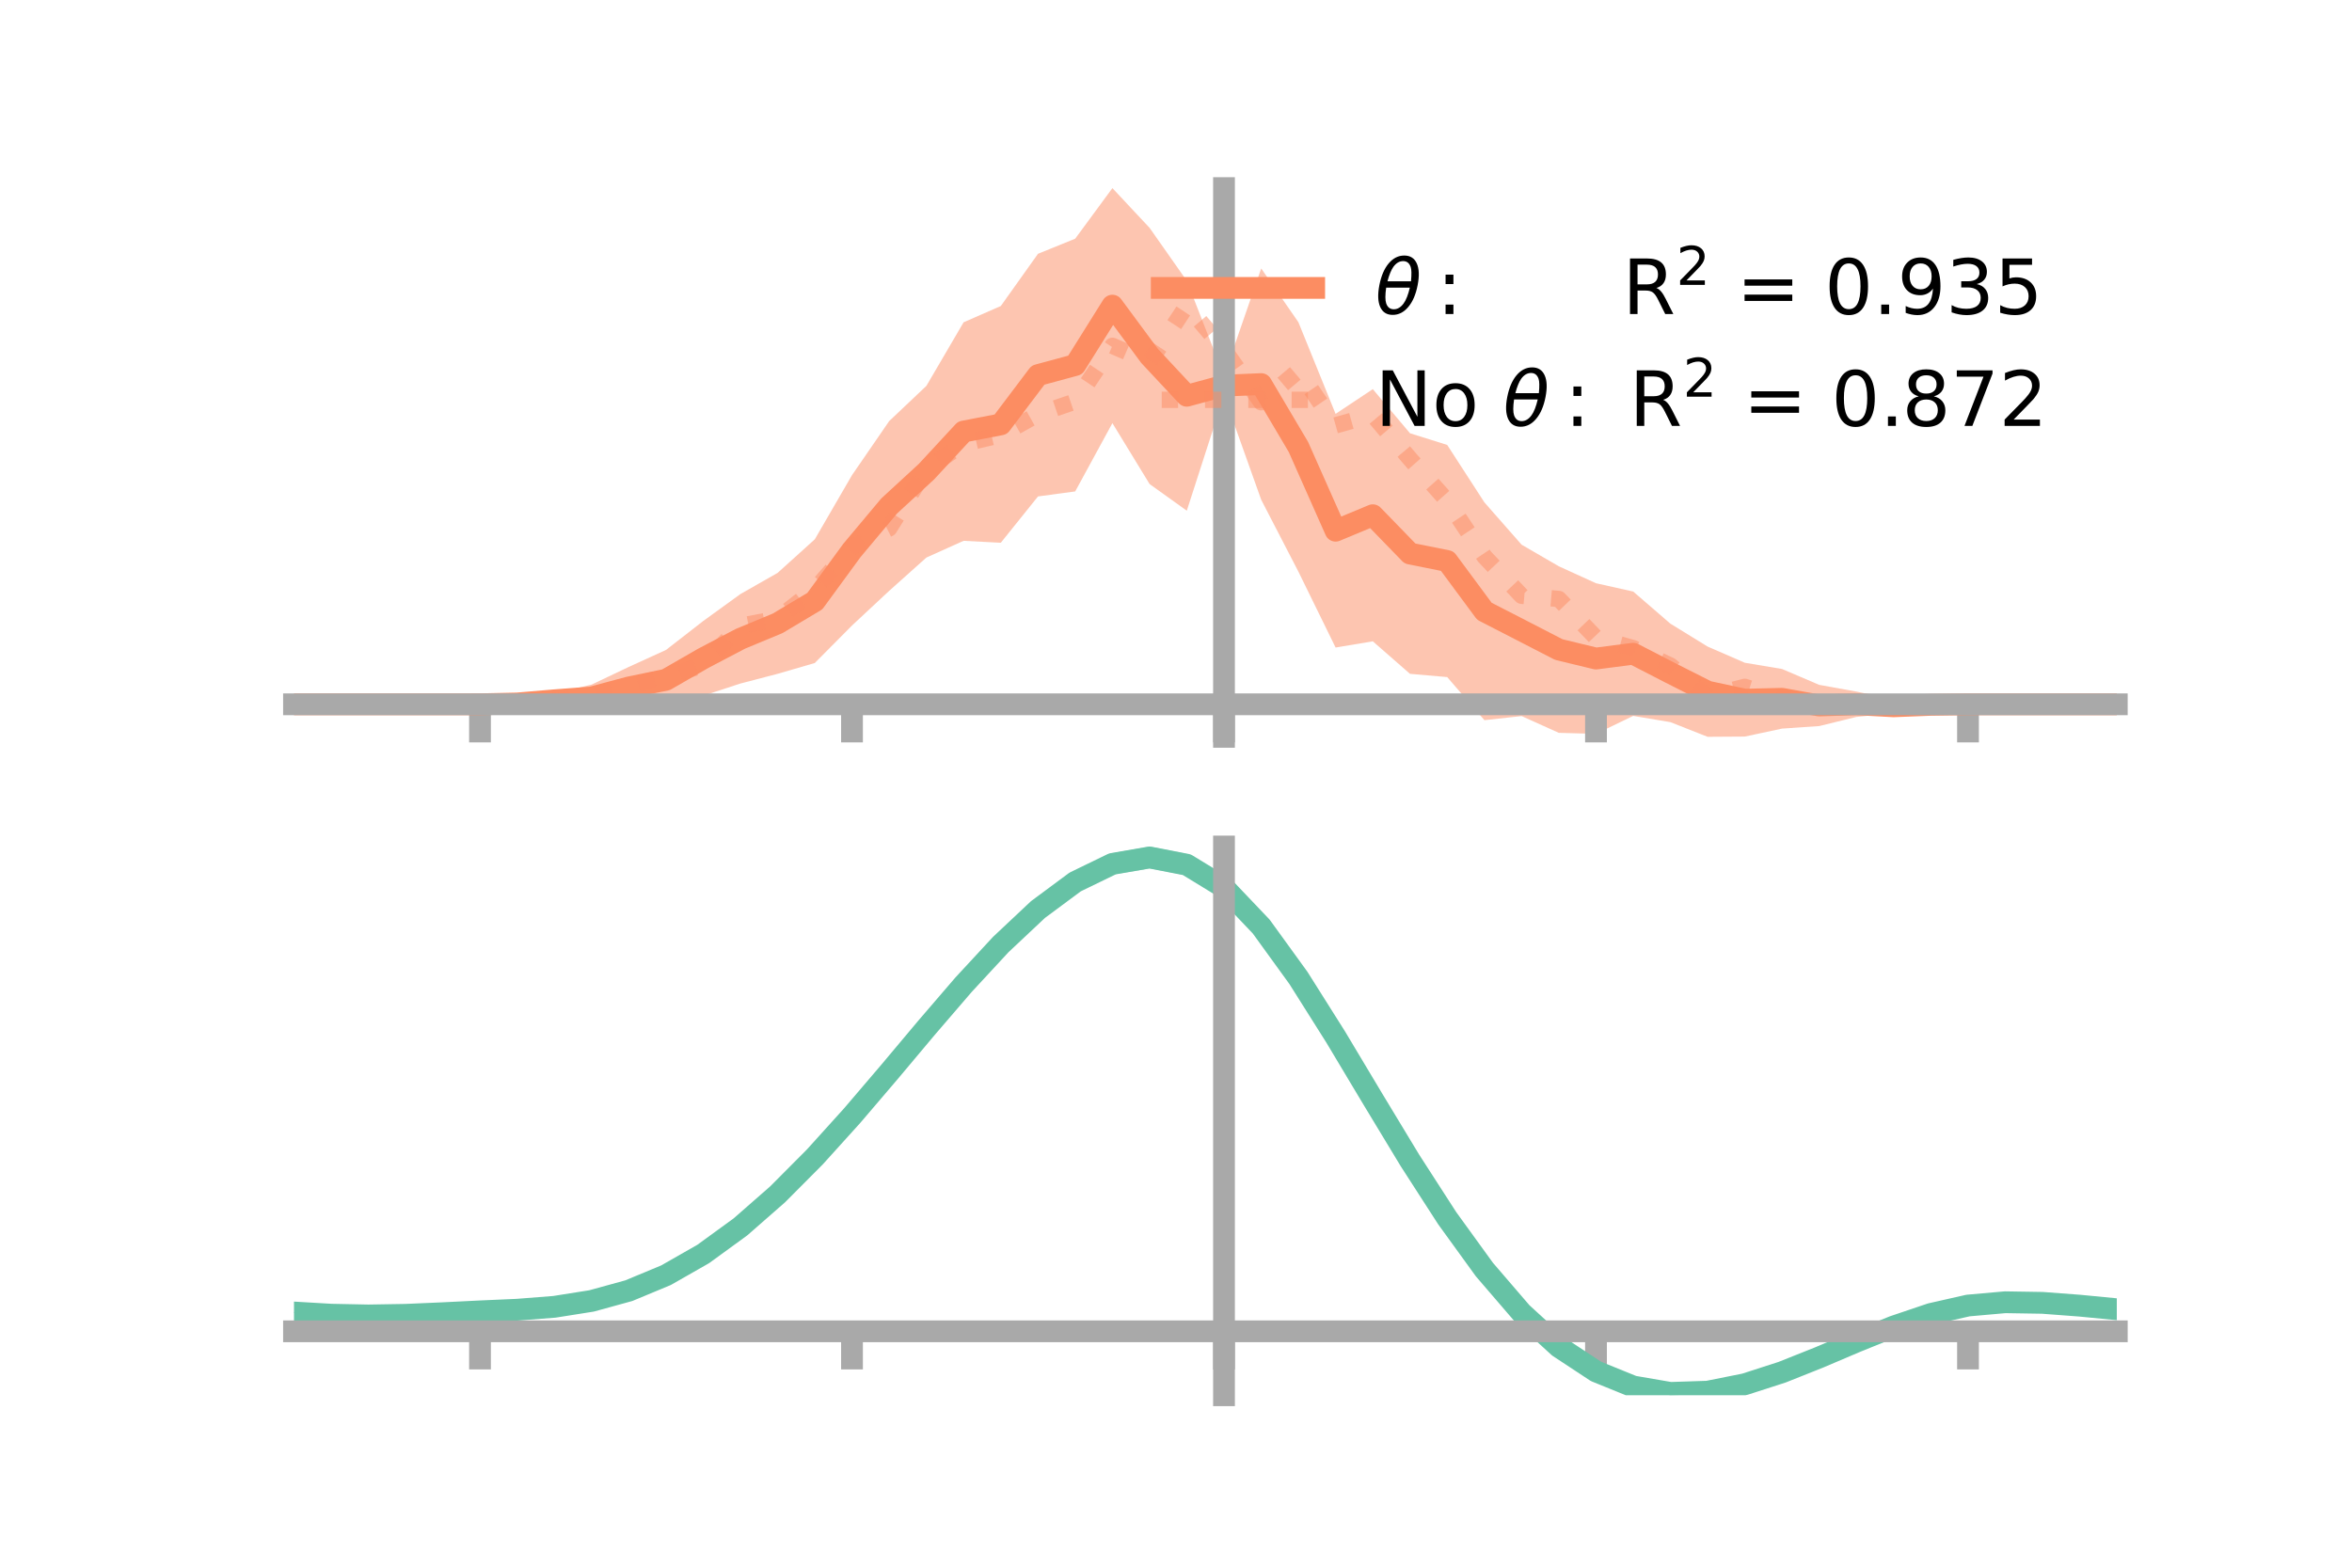 <?xml version="1.0" encoding="utf-8" standalone="no"?>
<!DOCTYPE svg PUBLIC "-//W3C//DTD SVG 1.1//EN"
  "http://www.w3.org/Graphics/SVG/1.1/DTD/svg11.dtd">
<!-- Created with matplotlib (https://matplotlib.org/) -->
<svg height="144pt" version="1.1" viewBox="0 0 216 144" width="216pt" xmlns="http://www.w3.org/2000/svg" xmlns:xlink="http://www.w3.org/1999/xlink">
 <defs>
  <style type="text/css">*{stroke-linecap:butt;stroke-linejoin:round;}</style>
 </defs>
 <g id="figure_1">
  <g id="patch_1">
   <path d="M 0 144 
L 216 144 
L 216 0 
L 0 0 
z
" style="fill:none;"/>
  </g>
  <g id="axes_1">
   <g id="patch_2">
    <path d="M 27 67.68 
L 194.4 67.68 
L 194.4 17.28 
L 27 17.28 
z
" style="fill:none;"/>
   </g>
   <g id="PolyCollection_1">
    <path clip-path="url(#p5d49314c14)" d="M 27 64.692 
L 27 64.692 
L 30.416 64.692 
L 33.833 64.692 
L 37.249 64.692 
L 40.665 64.692 
L 44.082 64.69 
L 47.498 64.394 
L 50.914 63.693 
L 54.331 62.883 
L 57.747 61.259 
L 61.163 59.701 
L 64.58 57.044 
L 67.996 54.569 
L 71.412 52.623 
L 74.829 49.537 
L 78.245 43.644 
L 81.661 38.677 
L 85.078 35.443 
L 88.494 29.604 
L 91.91 28.109 
L 95.327 23.312 
L 98.743 21.924 
L 102.159 17.28 
L 105.576 20.93 
L 108.992 25.795 
L 112.408 34.531 
L 115.824 24.657 
L 119.241 29.597 
L 122.657 38.017 
L 126.073 35.744 
L 129.49 39.797 
L 132.906 40.87 
L 136.322 46.144 
L 139.739 50.032 
L 143.155 52.016 
L 146.571 53.573 
L 149.988 54.336 
L 153.404 57.287 
L 156.82 59.39 
L 160.237 60.877 
L 163.653 61.448 
L 167.069 62.907 
L 170.486 63.526 
L 173.902 64.25 
L 177.318 64.52 
L 180.735 64.691 
L 184.151 64.692 
L 187.567 64.692 
L 190.984 64.692 
L 194.4 64.692 
L 194.4 64.692 
L 194.4 64.692 
L 190.984 64.692 
L 187.567 64.692 
L 184.151 64.692 
L 180.735 64.694 
L 177.318 64.963 
L 173.902 65.504 
L 170.486 65.854 
L 167.069 66.694 
L 163.653 66.926 
L 160.237 67.658 
L 156.82 67.68 
L 153.404 66.332 
L 149.988 65.759 
L 146.571 67.409 
L 143.155 67.314 
L 139.739 65.776 
L 136.322 66.151 
L 132.906 62.193 
L 129.49 61.895 
L 126.073 58.908 
L 122.657 59.48 
L 119.241 52.509 
L 115.824 45.903 
L 112.408 36.32 
L 108.992 46.911 
L 105.576 44.463 
L 102.159 38.867 
L 98.743 45.14 
L 95.327 45.6 
L 91.91 49.855 
L 88.494 49.677 
L 85.078 51.213 
L 81.661 54.27 
L 78.245 57.457 
L 74.829 60.9 
L 71.412 61.894 
L 67.996 62.786 
L 64.58 63.902 
L 61.163 65.179 
L 57.747 65.037 
L 54.331 65.248 
L 50.914 64.958 
L 47.498 64.84 
L 44.082 64.693 
L 40.665 64.692 
L 37.249 64.692 
L 33.833 64.692 
L 30.416 64.692 
L 27 64.692 
z
" style="fill:#fc8d62;fill-opacity:0.5;"/>
   </g>
   <g id="matplotlib.axis_1">
    <g id="xtick_1">
     <g id="line2d_1">
      <defs>
       <path d="M 0 0 
L 0 3.5 
" id="m6fbf2bf7b8" style="stroke:#a9a9a9;stroke-width:2;"/>
      </defs>
      <g>
       <use style="fill:#a9a9a9;stroke:#a9a9a9;stroke-width:2;" x="44.082" xlink:href="#m6fbf2bf7b8" y="64.692"/>
      </g>
     </g>
    </g>
    <g id="xtick_2">
     <g id="line2d_2">
      <g>
       <use style="fill:#a9a9a9;stroke:#a9a9a9;stroke-width:2;" x="78.245" xlink:href="#m6fbf2bf7b8" y="64.692"/>
      </g>
     </g>
    </g>
    <g id="xtick_3">
     <g id="line2d_3">
      <g>
       <use style="fill:#a9a9a9;stroke:#a9a9a9;stroke-width:2;" x="112.408" xlink:href="#m6fbf2bf7b8" y="64.692"/>
      </g>
     </g>
    </g>
    <g id="xtick_4">
     <g id="line2d_4">
      <g>
       <use style="fill:#a9a9a9;stroke:#a9a9a9;stroke-width:2;" x="146.571" xlink:href="#m6fbf2bf7b8" y="64.692"/>
      </g>
     </g>
    </g>
    <g id="xtick_5">
     <g id="line2d_5">
      <g>
       <use style="fill:#a9a9a9;stroke:#a9a9a9;stroke-width:2;" x="180.735" xlink:href="#m6fbf2bf7b8" y="64.692"/>
      </g>
     </g>
    </g>
   </g>
   <g id="matplotlib.axis_2"/>
   <g id="line2d_6">
    <path clip-path="url(#p5d49314c14)" d="M 27 64.692 
L 30.416 64.692 
L 33.833 64.692 
L 37.249 64.692 
L 40.665 64.692 
L 44.082 64.691 
L 47.498 64.617 
L 50.914 64.325 
L 54.331 64.065 
L 57.747 63.148 
L 61.163 62.44 
L 64.58 60.473 
L 67.996 58.678 
L 71.412 57.259 
L 74.829 55.219 
L 78.245 50.55 
L 81.661 46.473 
L 85.078 43.328 
L 88.494 39.64 
L 91.91 38.982 
L 95.327 34.456 
L 98.743 33.532 
L 102.159 28.074 
L 105.576 32.696 
L 108.992 36.353 
L 112.408 35.425 
L 115.824 35.28 
L 119.241 41.053 
L 122.657 48.748 
L 126.073 47.326 
L 129.49 50.846 
L 132.906 51.532 
L 136.322 56.147 
L 139.739 57.904 
L 143.155 59.665 
L 146.571 60.491 
L 149.988 60.048 
L 153.404 61.809 
L 156.82 63.535 
L 160.237 64.268 
L 163.653 64.187 
L 167.069 64.8 
L 170.486 64.69 
L 173.902 64.877 
L 177.318 64.742 
L 180.735 64.692 
L 184.151 64.692 
L 187.567 64.692 
L 190.984 64.692 
L 194.4 64.692 
" style="fill:none;stroke:#fc8d62;stroke-linecap:square;stroke-width:2;"/>
   </g>
   <g id="line2d_7">
    <path clip-path="url(#p5d49314c14)" d="M 27 64.692 
L 30.416 64.692 
L 33.833 64.692 
L 37.249 64.692 
L 40.665 64.692 
L 44.082 64.692 
L 47.498 64.602 
L 50.914 64.41 
L 54.331 63.939 
L 57.747 63.085 
L 61.163 62.109 
L 64.58 61.116 
L 67.996 57.489 
L 71.412 56.828 
L 74.829 54.14 
L 78.245 50.25 
L 81.661 48.536 
L 85.078 43.091 
L 88.494 40.749 
L 91.91 39.96 
L 95.327 38.045 
L 98.743 36.88 
L 102.159 31.765 
L 105.576 33.248 
L 108.992 28.074 
L 112.408 32.11 
L 115.824 36.948 
L 119.241 34.054 
L 122.657 39.071 
L 126.073 38.114 
L 129.49 42.152 
L 132.906 46.003 
L 136.322 51.116 
L 139.739 54.726 
L 143.155 55.018 
L 146.571 58.579 
L 149.988 59.536 
L 153.404 61.137 
L 156.82 63.965 
L 160.237 63.09 
L 163.653 64.178 
L 167.069 64.69 
L 170.486 64.743 
L 173.902 64.763 
L 177.318 64.756 
L 180.735 64.692 
L 184.151 64.692 
L 187.567 64.692 
L 190.984 64.692 
L 194.4 64.692 
" style="fill:none;stroke:#fc8d62;stroke-dasharray:1.5,2.475;stroke-dashoffset:0;stroke-opacity:0.5;stroke-width:1.5;"/>
   </g>
   <g id="patch_3">
    <path d="M 112.408 67.68 
L 112.408 17.28 
" style="fill:none;stroke:#a9a9a9;stroke-linecap:square;stroke-linejoin:miter;stroke-width:2;"/>
   </g>
   <g id="patch_4">
    <path d="M 194.4 67.68 
L 194.4 17.28 
" style="fill:none;"/>
   </g>
   <g id="patch_5">
    <path d="M 27 64.692 
L 194.4 64.692 
" style="fill:none;stroke:#a9a9a9;stroke-linecap:square;stroke-linejoin:miter;stroke-width:2;"/>
   </g>
   <g id="patch_6">
    <path d="M 27 17.28 
L 194.4 17.28 
" style="fill:none;"/>
   </g>
   <g id="legend_1">
    <g id="line2d_8">
     <path d="M 106.69 26.449 
L 120.69 26.449 
" style="fill:none;stroke:#fc8d62;stroke-linecap:square;stroke-width:2;"/>
    </g>
    <g id="line2d_9"/>
    <g id="text_1">
     <!-- $\theta:$      R$^{2}$ = 0.935 -->
     <g transform="translate(126.29 28.899)scale(0.07 -0.07)">
      <defs>
       <path d="M 45.516 34.672 
L 14.453 34.672 
Q 12.359 20.062 14.5 13.875 
Q 17.188 6.25 24.469 6.25 
Q 31.781 6.25 37.359 13.922 
Q 42.234 20.656 45.516 34.672 
z
M 47.016 42.969 
Q 48.344 56.844 46.625 61.719 
Q 43.953 69.438 36.766 69.438 
Q 29.297 69.438 23.828 61.812 
Q 19.531 55.672 16.156 42.969 
z
M 38.188 76.766 
Q 49.906 76.766 54.594 66.406 
Q 59.281 56.109 55.719 37.844 
Q 52.203 19.625 43.453 9.281 
Q 34.766 -1.125 23.047 -1.125 
Q 11.281 -1.125 6.641 9.281 
Q 2 19.625 5.516 37.844 
Q 9.078 56.109 17.719 66.406 
Q 26.422 76.766 38.188 76.766 
z
" id="DejaVuSans-Oblique-952"/>
       <path d="M 11.719 12.406 
L 22.016 12.406 
L 22.016 0 
L 11.719 0 
z
M 11.719 51.703 
L 22.016 51.703 
L 22.016 39.312 
L 11.719 39.312 
z
" id="DejaVuSans-58"/>
       <path id="DejaVuSans-32"/>
       <path d="M 44.391 34.188 
Q 47.562 33.109 50.562 29.594 
Q 53.562 26.078 56.594 19.922 
L 66.609 0 
L 56 0 
L 46.688 18.703 
Q 43.062 26.031 39.672 28.422 
Q 36.281 30.812 30.422 30.812 
L 19.672 30.812 
L 19.672 0 
L 9.812 0 
L 9.812 72.906 
L 32.078 72.906 
Q 44.578 72.906 50.734 67.672 
Q 56.891 62.453 56.891 51.906 
Q 56.891 45.016 53.688 40.469 
Q 50.484 35.938 44.391 34.188 
z
M 19.672 64.797 
L 19.672 38.922 
L 32.078 38.922 
Q 39.203 38.922 42.844 42.219 
Q 46.484 45.516 46.484 51.906 
Q 46.484 58.297 42.844 61.547 
Q 39.203 64.797 32.078 64.797 
z
" id="DejaVuSans-82"/>
       <path d="M 19.188 8.297 
L 53.609 8.297 
L 53.609 0 
L 7.328 0 
L 7.328 8.297 
Q 12.938 14.109 22.625 23.891 
Q 32.328 33.688 34.812 36.531 
Q 39.547 41.844 41.422 45.531 
Q 43.312 49.219 43.312 52.781 
Q 43.312 58.594 39.234 62.25 
Q 35.156 65.922 28.609 65.922 
Q 23.969 65.922 18.812 64.312 
Q 13.672 62.703 7.812 59.422 
L 7.812 69.391 
Q 13.766 71.781 18.938 73 
Q 24.125 74.219 28.422 74.219 
Q 39.75 74.219 46.484 68.547 
Q 53.219 62.891 53.219 53.422 
Q 53.219 48.922 51.531 44.891 
Q 49.859 40.875 45.406 35.406 
Q 44.188 33.984 37.641 27.219 
Q 31.109 20.453 19.188 8.297 
z
" id="DejaVuSans-50"/>
       <path d="M 10.594 45.406 
L 73.188 45.406 
L 73.188 37.203 
L 10.594 37.203 
z
M 10.594 25.484 
L 73.188 25.484 
L 73.188 17.188 
L 10.594 17.188 
z
" id="DejaVuSans-61"/>
       <path d="M 31.781 66.406 
Q 24.172 66.406 20.328 58.906 
Q 16.5 51.422 16.5 36.375 
Q 16.5 21.391 20.328 13.891 
Q 24.172 6.391 31.781 6.391 
Q 39.453 6.391 43.281 13.891 
Q 47.125 21.391 47.125 36.375 
Q 47.125 51.422 43.281 58.906 
Q 39.453 66.406 31.781 66.406 
z
M 31.781 74.219 
Q 44.047 74.219 50.516 64.516 
Q 56.984 54.828 56.984 36.375 
Q 56.984 17.969 50.516 8.266 
Q 44.047 -1.422 31.781 -1.422 
Q 19.531 -1.422 13.062 8.266 
Q 6.594 17.969 6.594 36.375 
Q 6.594 54.828 13.062 64.516 
Q 19.531 74.219 31.781 74.219 
z
" id="DejaVuSans-48"/>
       <path d="M 10.688 12.406 
L 21 12.406 
L 21 0 
L 10.688 0 
z
" id="DejaVuSans-46"/>
       <path d="M 10.984 1.516 
L 10.984 10.5 
Q 14.703 8.734 18.5 7.812 
Q 22.312 6.891 25.984 6.891 
Q 35.75 6.891 40.891 13.453 
Q 46.047 20.016 46.781 33.406 
Q 43.953 29.203 39.594 26.953 
Q 35.25 24.703 29.984 24.703 
Q 19.047 24.703 12.672 31.312 
Q 6.297 37.938 6.297 49.422 
Q 6.297 60.641 12.938 67.422 
Q 19.578 74.219 30.609 74.219 
Q 43.266 74.219 49.922 64.516 
Q 56.594 54.828 56.594 36.375 
Q 56.594 19.141 48.406 8.859 
Q 40.234 -1.422 26.422 -1.422 
Q 22.703 -1.422 18.891 -0.688 
Q 15.094 0.047 10.984 1.516 
z
M 30.609 32.422 
Q 37.25 32.422 41.125 36.953 
Q 45.016 41.5 45.016 49.422 
Q 45.016 57.281 41.125 61.844 
Q 37.25 66.406 30.609 66.406 
Q 23.969 66.406 20.094 61.844 
Q 16.219 57.281 16.219 49.422 
Q 16.219 41.5 20.094 36.953 
Q 23.969 32.422 30.609 32.422 
z
" id="DejaVuSans-57"/>
       <path d="M 40.578 39.312 
Q 47.656 37.797 51.625 33 
Q 55.609 28.219 55.609 21.188 
Q 55.609 10.406 48.188 4.484 
Q 40.766 -1.422 27.094 -1.422 
Q 22.516 -1.422 17.656 -0.516 
Q 12.797 0.391 7.625 2.203 
L 7.625 11.719 
Q 11.719 9.328 16.594 8.109 
Q 21.484 6.891 26.812 6.891 
Q 36.078 6.891 40.938 10.547 
Q 45.797 14.203 45.797 21.188 
Q 45.797 27.641 41.281 31.266 
Q 36.766 34.906 28.719 34.906 
L 20.219 34.906 
L 20.219 43.016 
L 29.109 43.016 
Q 36.375 43.016 40.234 45.922 
Q 44.094 48.828 44.094 54.297 
Q 44.094 59.906 40.109 62.906 
Q 36.141 65.922 28.719 65.922 
Q 24.656 65.922 20.016 65.031 
Q 15.375 64.156 9.812 62.312 
L 9.812 71.094 
Q 15.438 72.656 20.344 73.438 
Q 25.25 74.219 29.594 74.219 
Q 40.828 74.219 47.359 69.109 
Q 53.906 64.016 53.906 55.328 
Q 53.906 49.266 50.438 45.094 
Q 46.969 40.922 40.578 39.312 
z
" id="DejaVuSans-51"/>
       <path d="M 10.797 72.906 
L 49.516 72.906 
L 49.516 64.594 
L 19.828 64.594 
L 19.828 46.734 
Q 21.969 47.469 24.109 47.828 
Q 26.266 48.188 28.422 48.188 
Q 40.625 48.188 47.75 41.5 
Q 54.891 34.812 54.891 23.391 
Q 54.891 11.625 47.562 5.094 
Q 40.234 -1.422 26.906 -1.422 
Q 22.312 -1.422 17.547 -0.641 
Q 12.797 0.141 7.719 1.703 
L 7.719 11.625 
Q 12.109 9.234 16.797 8.062 
Q 21.484 6.891 26.703 6.891 
Q 35.156 6.891 40.078 11.328 
Q 45.016 15.766 45.016 23.391 
Q 45.016 31 40.078 35.438 
Q 35.156 39.891 26.703 39.891 
Q 22.75 39.891 18.812 39.016 
Q 14.891 38.141 10.797 36.281 
z
" id="DejaVuSans-53"/>
      </defs>
      <use transform="translate(0 0.766)" xlink:href="#DejaVuSans-Oblique-952"/>
      <use transform="translate(80.664 0.766)" xlink:href="#DejaVuSans-58"/>
      <use transform="translate(133.838 0.766)" xlink:href="#DejaVuSans-32"/>
      <use transform="translate(165.625 0.766)" xlink:href="#DejaVuSans-32"/>
      <use transform="translate(197.412 0.766)" xlink:href="#DejaVuSans-32"/>
      <use transform="translate(229.199 0.766)" xlink:href="#DejaVuSans-32"/>
      <use transform="translate(260.986 0.766)" xlink:href="#DejaVuSans-32"/>
      <use transform="translate(292.773 0.766)" xlink:href="#DejaVuSans-32"/>
      <use transform="translate(324.561 0.766)" xlink:href="#DejaVuSans-82"/>
      <use transform="translate(395 39.047)scale(0.7)" xlink:href="#DejaVuSans-50"/>
      <use transform="translate(442.271 0.766)" xlink:href="#DejaVuSans-32"/>
      <use transform="translate(474.058 0.766)" xlink:href="#DejaVuSans-61"/>
      <use transform="translate(557.847 0.766)" xlink:href="#DejaVuSans-32"/>
      <use transform="translate(589.634 0.766)" xlink:href="#DejaVuSans-48"/>
      <use transform="translate(653.257 0.766)" xlink:href="#DejaVuSans-46"/>
      <use transform="translate(685.044 0.766)" xlink:href="#DejaVuSans-57"/>
      <use transform="translate(748.667 0.766)" xlink:href="#DejaVuSans-51"/>
      <use transform="translate(812.29 0.766)" xlink:href="#DejaVuSans-53"/>
     </g>
    </g>
    <g id="line2d_10">
     <path d="M 106.69 36.724 
L 120.69 36.724 
" style="fill:none;stroke:#fc8d62;stroke-dasharray:1.5,2.475;stroke-dashoffset:0;stroke-opacity:0.5;stroke-width:1.5;"/>
    </g>
    <g id="line2d_11"/>
    <g id="text_2">
     <!-- No $\theta:$ R$^{2}$ = 0.872 -->
     <g transform="translate(126.29 39.174)scale(0.07 -0.07)">
      <defs>
       <path d="M 9.812 72.906 
L 23.094 72.906 
L 55.422 11.922 
L 55.422 72.906 
L 64.984 72.906 
L 64.984 0 
L 51.703 0 
L 19.391 60.984 
L 19.391 0 
L 9.812 0 
z
" id="DejaVuSans-78"/>
       <path d="M 30.609 48.391 
Q 23.391 48.391 19.188 42.75 
Q 14.984 37.109 14.984 27.297 
Q 14.984 17.484 19.156 11.844 
Q 23.344 6.203 30.609 6.203 
Q 37.797 6.203 41.984 11.859 
Q 46.188 17.531 46.188 27.297 
Q 46.188 37.016 41.984 42.703 
Q 37.797 48.391 30.609 48.391 
z
M 30.609 56 
Q 42.328 56 49.016 48.375 
Q 55.719 40.766 55.719 27.297 
Q 55.719 13.875 49.016 6.219 
Q 42.328 -1.422 30.609 -1.422 
Q 18.844 -1.422 12.172 6.219 
Q 5.516 13.875 5.516 27.297 
Q 5.516 40.766 12.172 48.375 
Q 18.844 56 30.609 56 
z
" id="DejaVuSans-111"/>
       <path d="M 31.781 34.625 
Q 24.75 34.625 20.719 30.859 
Q 16.703 27.094 16.703 20.516 
Q 16.703 13.922 20.719 10.156 
Q 24.75 6.391 31.781 6.391 
Q 38.812 6.391 42.859 10.172 
Q 46.922 13.969 46.922 20.516 
Q 46.922 27.094 42.891 30.859 
Q 38.875 34.625 31.781 34.625 
z
M 21.922 38.812 
Q 15.578 40.375 12.031 44.719 
Q 8.5 49.078 8.5 55.328 
Q 8.5 64.062 14.719 69.141 
Q 20.953 74.219 31.781 74.219 
Q 42.672 74.219 48.875 69.141 
Q 55.078 64.062 55.078 55.328 
Q 55.078 49.078 51.531 44.719 
Q 48 40.375 41.703 38.812 
Q 48.828 37.156 52.797 32.312 
Q 56.781 27.484 56.781 20.516 
Q 56.781 9.906 50.312 4.234 
Q 43.844 -1.422 31.781 -1.422 
Q 19.734 -1.422 13.25 4.234 
Q 6.781 9.906 6.781 20.516 
Q 6.781 27.484 10.781 32.312 
Q 14.797 37.156 21.922 38.812 
z
M 18.312 54.391 
Q 18.312 48.734 21.844 45.562 
Q 25.391 42.391 31.781 42.391 
Q 38.141 42.391 41.719 45.562 
Q 45.312 48.734 45.312 54.391 
Q 45.312 60.062 41.719 63.234 
Q 38.141 66.406 31.781 66.406 
Q 25.391 66.406 21.844 63.234 
Q 18.312 60.062 18.312 54.391 
z
" id="DejaVuSans-56"/>
       <path d="M 8.203 72.906 
L 55.078 72.906 
L 55.078 68.703 
L 28.609 0 
L 18.312 0 
L 43.219 64.594 
L 8.203 64.594 
z
" id="DejaVuSans-55"/>
      </defs>
      <use transform="translate(0 0.766)" xlink:href="#DejaVuSans-78"/>
      <use transform="translate(74.805 0.766)" xlink:href="#DejaVuSans-111"/>
      <use transform="translate(135.986 0.766)" xlink:href="#DejaVuSans-32"/>
      <use transform="translate(167.773 0.766)" xlink:href="#DejaVuSans-Oblique-952"/>
      <use transform="translate(248.438 0.766)" xlink:href="#DejaVuSans-58"/>
      <use transform="translate(301.611 0.766)" xlink:href="#DejaVuSans-32"/>
      <use transform="translate(333.398 0.766)" xlink:href="#DejaVuSans-82"/>
      <use transform="translate(403.838 39.047)scale(0.7)" xlink:href="#DejaVuSans-50"/>
      <use transform="translate(451.108 0.766)" xlink:href="#DejaVuSans-32"/>
      <use transform="translate(482.896 0.766)" xlink:href="#DejaVuSans-61"/>
      <use transform="translate(566.685 0.766)" xlink:href="#DejaVuSans-32"/>
      <use transform="translate(598.472 0.766)" xlink:href="#DejaVuSans-48"/>
      <use transform="translate(662.095 0.766)" xlink:href="#DejaVuSans-46"/>
      <use transform="translate(691.257 0.766)" xlink:href="#DejaVuSans-56"/>
      <use transform="translate(754.88 0.766)" xlink:href="#DejaVuSans-55"/>
      <use transform="translate(818.503 0.766)" xlink:href="#DejaVuSans-50"/>
     </g>
    </g>
   </g>
  </g>
  <g id="axes_2">
   <g id="patch_7">
    <path d="M 27 128.16 
L 194.4 128.16 
L 194.4 77.76 
L 27 77.76 
z
" style="fill:none;"/>
   </g>
   <g id="PolyCollection_2">
    <path clip-path="url(#p5781efc2f7)" d="M 27 120.602 
L 27 120.519 
L 30.416 120.729 
L 33.833 120.8 
L 37.249 120.735 
L 40.665 120.578 
L 44.082 120.4 
L 47.498 120.244 
L 50.914 119.971 
L 54.331 119.422 
L 57.747 118.471 
L 61.163 117.026 
L 64.58 115.037 
L 67.996 112.493 
L 71.412 109.427 
L 74.829 105.905 
L 78.245 102.03 
L 81.661 97.93 
L 85.078 93.759 
L 88.494 89.692 
L 91.91 85.919 
L 95.327 82.638 
L 98.743 80.051 
L 102.159 78.36 
L 105.576 77.76 
L 108.992 78.437 
L 112.408 80.559 
L 115.824 84.205 
L 119.241 88.997 
L 122.657 94.497 
L 126.073 100.298 
L 129.49 106.043 
L 132.906 111.432 
L 136.322 116.232 
L 139.739 120.273 
L 143.155 123.454 
L 146.571 125.735 
L 149.988 127.137 
L 153.404 127.731 
L 156.82 127.625 
L 160.237 126.955 
L 163.653 125.872 
L 167.069 124.536 
L 170.486 123.109 
L 173.902 121.749 
L 177.318 120.609 
L 180.735 119.839 
L 184.151 119.538 
L 187.567 119.597 
L 190.984 119.865 
L 194.4 120.207 
L 194.4 120.315 
L 194.4 120.315 
L 190.984 119.998 
L 187.567 119.748 
L 184.151 119.698 
L 180.735 120.003 
L 177.318 120.782 
L 173.902 121.951 
L 170.486 123.358 
L 167.069 124.838 
L 163.653 126.224 
L 160.237 127.345 
L 156.82 128.04 
L 153.404 128.16 
L 149.988 127.58 
L 146.571 126.206 
L 143.155 123.984 
L 139.739 120.902 
L 136.322 116.998 
L 132.906 112.364 
L 129.49 107.158 
L 126.073 101.602 
L 122.657 95.985 
L 119.241 90.654 
L 115.824 86.007 
L 112.408 82.471 
L 108.992 80.418 
L 105.576 79.765 
L 102.159 80.344 
L 98.743 81.971 
L 95.327 84.453 
L 91.91 87.596 
L 88.494 91.202 
L 85.078 95.082 
L 81.661 99.055 
L 78.245 102.956 
L 74.829 106.641 
L 71.412 109.988 
L 67.996 112.906 
L 64.58 115.333 
L 61.163 117.243 
L 57.747 118.642 
L 54.331 119.569 
L 50.914 120.105 
L 47.498 120.366 
L 44.082 120.509 
L 40.665 120.671 
L 37.249 120.81 
L 33.833 120.861 
L 30.416 120.793 
L 27 120.602 
z
" style="fill:#66c2a5;fill-opacity:0.5;"/>
   </g>
   <g id="matplotlib.axis_3">
    <g id="xtick_6">
     <g id="line2d_12">
      <g>
       <use style="fill:#a9a9a9;stroke:#a9a9a9;stroke-width:2;" x="44.082" xlink:href="#m6fbf2bf7b8" y="122.286"/>
      </g>
     </g>
    </g>
    <g id="xtick_7">
     <g id="line2d_13">
      <g>
       <use style="fill:#a9a9a9;stroke:#a9a9a9;stroke-width:2;" x="78.245" xlink:href="#m6fbf2bf7b8" y="122.286"/>
      </g>
     </g>
    </g>
    <g id="xtick_8">
     <g id="line2d_14">
      <g>
       <use style="fill:#a9a9a9;stroke:#a9a9a9;stroke-width:2;" x="112.408" xlink:href="#m6fbf2bf7b8" y="122.286"/>
      </g>
     </g>
    </g>
    <g id="xtick_9">
     <g id="line2d_15">
      <g>
       <use style="fill:#a9a9a9;stroke:#a9a9a9;stroke-width:2;" x="146.571" xlink:href="#m6fbf2bf7b8" y="122.286"/>
      </g>
     </g>
    </g>
    <g id="xtick_10">
     <g id="line2d_16">
      <g>
       <use style="fill:#a9a9a9;stroke:#a9a9a9;stroke-width:2;" x="180.735" xlink:href="#m6fbf2bf7b8" y="122.286"/>
      </g>
     </g>
    </g>
   </g>
   <g id="matplotlib.axis_4"/>
   <g id="line2d_17">
    <path clip-path="url(#p5781efc2f7)" d="M 27 120.56 
L 30.416 120.761 
L 33.833 120.83 
L 37.249 120.773 
L 40.665 120.625 
L 44.082 120.455 
L 47.498 120.305 
L 50.914 120.038 
L 54.331 119.496 
L 57.747 118.556 
L 61.163 117.135 
L 64.58 115.185 
L 67.996 112.699 
L 71.412 109.707 
L 74.829 106.273 
L 78.245 102.493 
L 81.661 98.492 
L 85.078 94.42 
L 88.494 90.447 
L 91.91 86.757 
L 95.327 83.545 
L 98.743 81.011 
L 102.159 79.352 
L 105.576 78.762 
L 108.992 79.427 
L 112.408 81.515 
L 115.824 85.106 
L 119.241 89.825 
L 122.657 95.241 
L 126.073 100.95 
L 129.49 106.6 
L 132.906 111.898 
L 136.322 116.615 
L 139.739 120.588 
L 143.155 123.719 
L 146.571 125.971 
L 149.988 127.358 
L 153.404 127.945 
L 156.82 127.833 
L 160.237 127.15 
L 163.653 126.048 
L 167.069 124.687 
L 170.486 123.233 
L 173.902 121.85 
L 177.318 120.695 
L 180.735 119.921 
L 184.151 119.618 
L 187.567 119.673 
L 190.984 119.931 
L 194.4 120.261 
" style="fill:none;stroke:#66c2a5;stroke-linecap:square;stroke-width:2;"/>
   </g>
   <g id="patch_8">
    <path d="M 112.408 128.16 
L 112.408 77.76 
" style="fill:none;stroke:#a9a9a9;stroke-linecap:square;stroke-linejoin:miter;stroke-width:2;"/>
   </g>
   <g id="patch_9">
    <path d="M 194.4 128.16 
L 194.4 77.76 
" style="fill:none;"/>
   </g>
   <g id="patch_10">
    <path d="M 27 122.286 
L 194.4 122.286 
" style="fill:none;stroke:#a9a9a9;stroke-linecap:square;stroke-linejoin:miter;stroke-width:2;"/>
   </g>
   <g id="patch_11">
    <path d="M 27 77.76 
L 194.4 77.76 
" style="fill:none;"/>
   </g>
  </g>
 </g>
 <defs>
  <clipPath id="p5d49314c14">
   <rect height="50.4" width="167.4" x="27" y="17.28"/>
  </clipPath>
  <clipPath id="p5781efc2f7">
   <rect height="50.4" width="167.4" x="27" y="77.76"/>
  </clipPath>
 </defs>
</svg>
